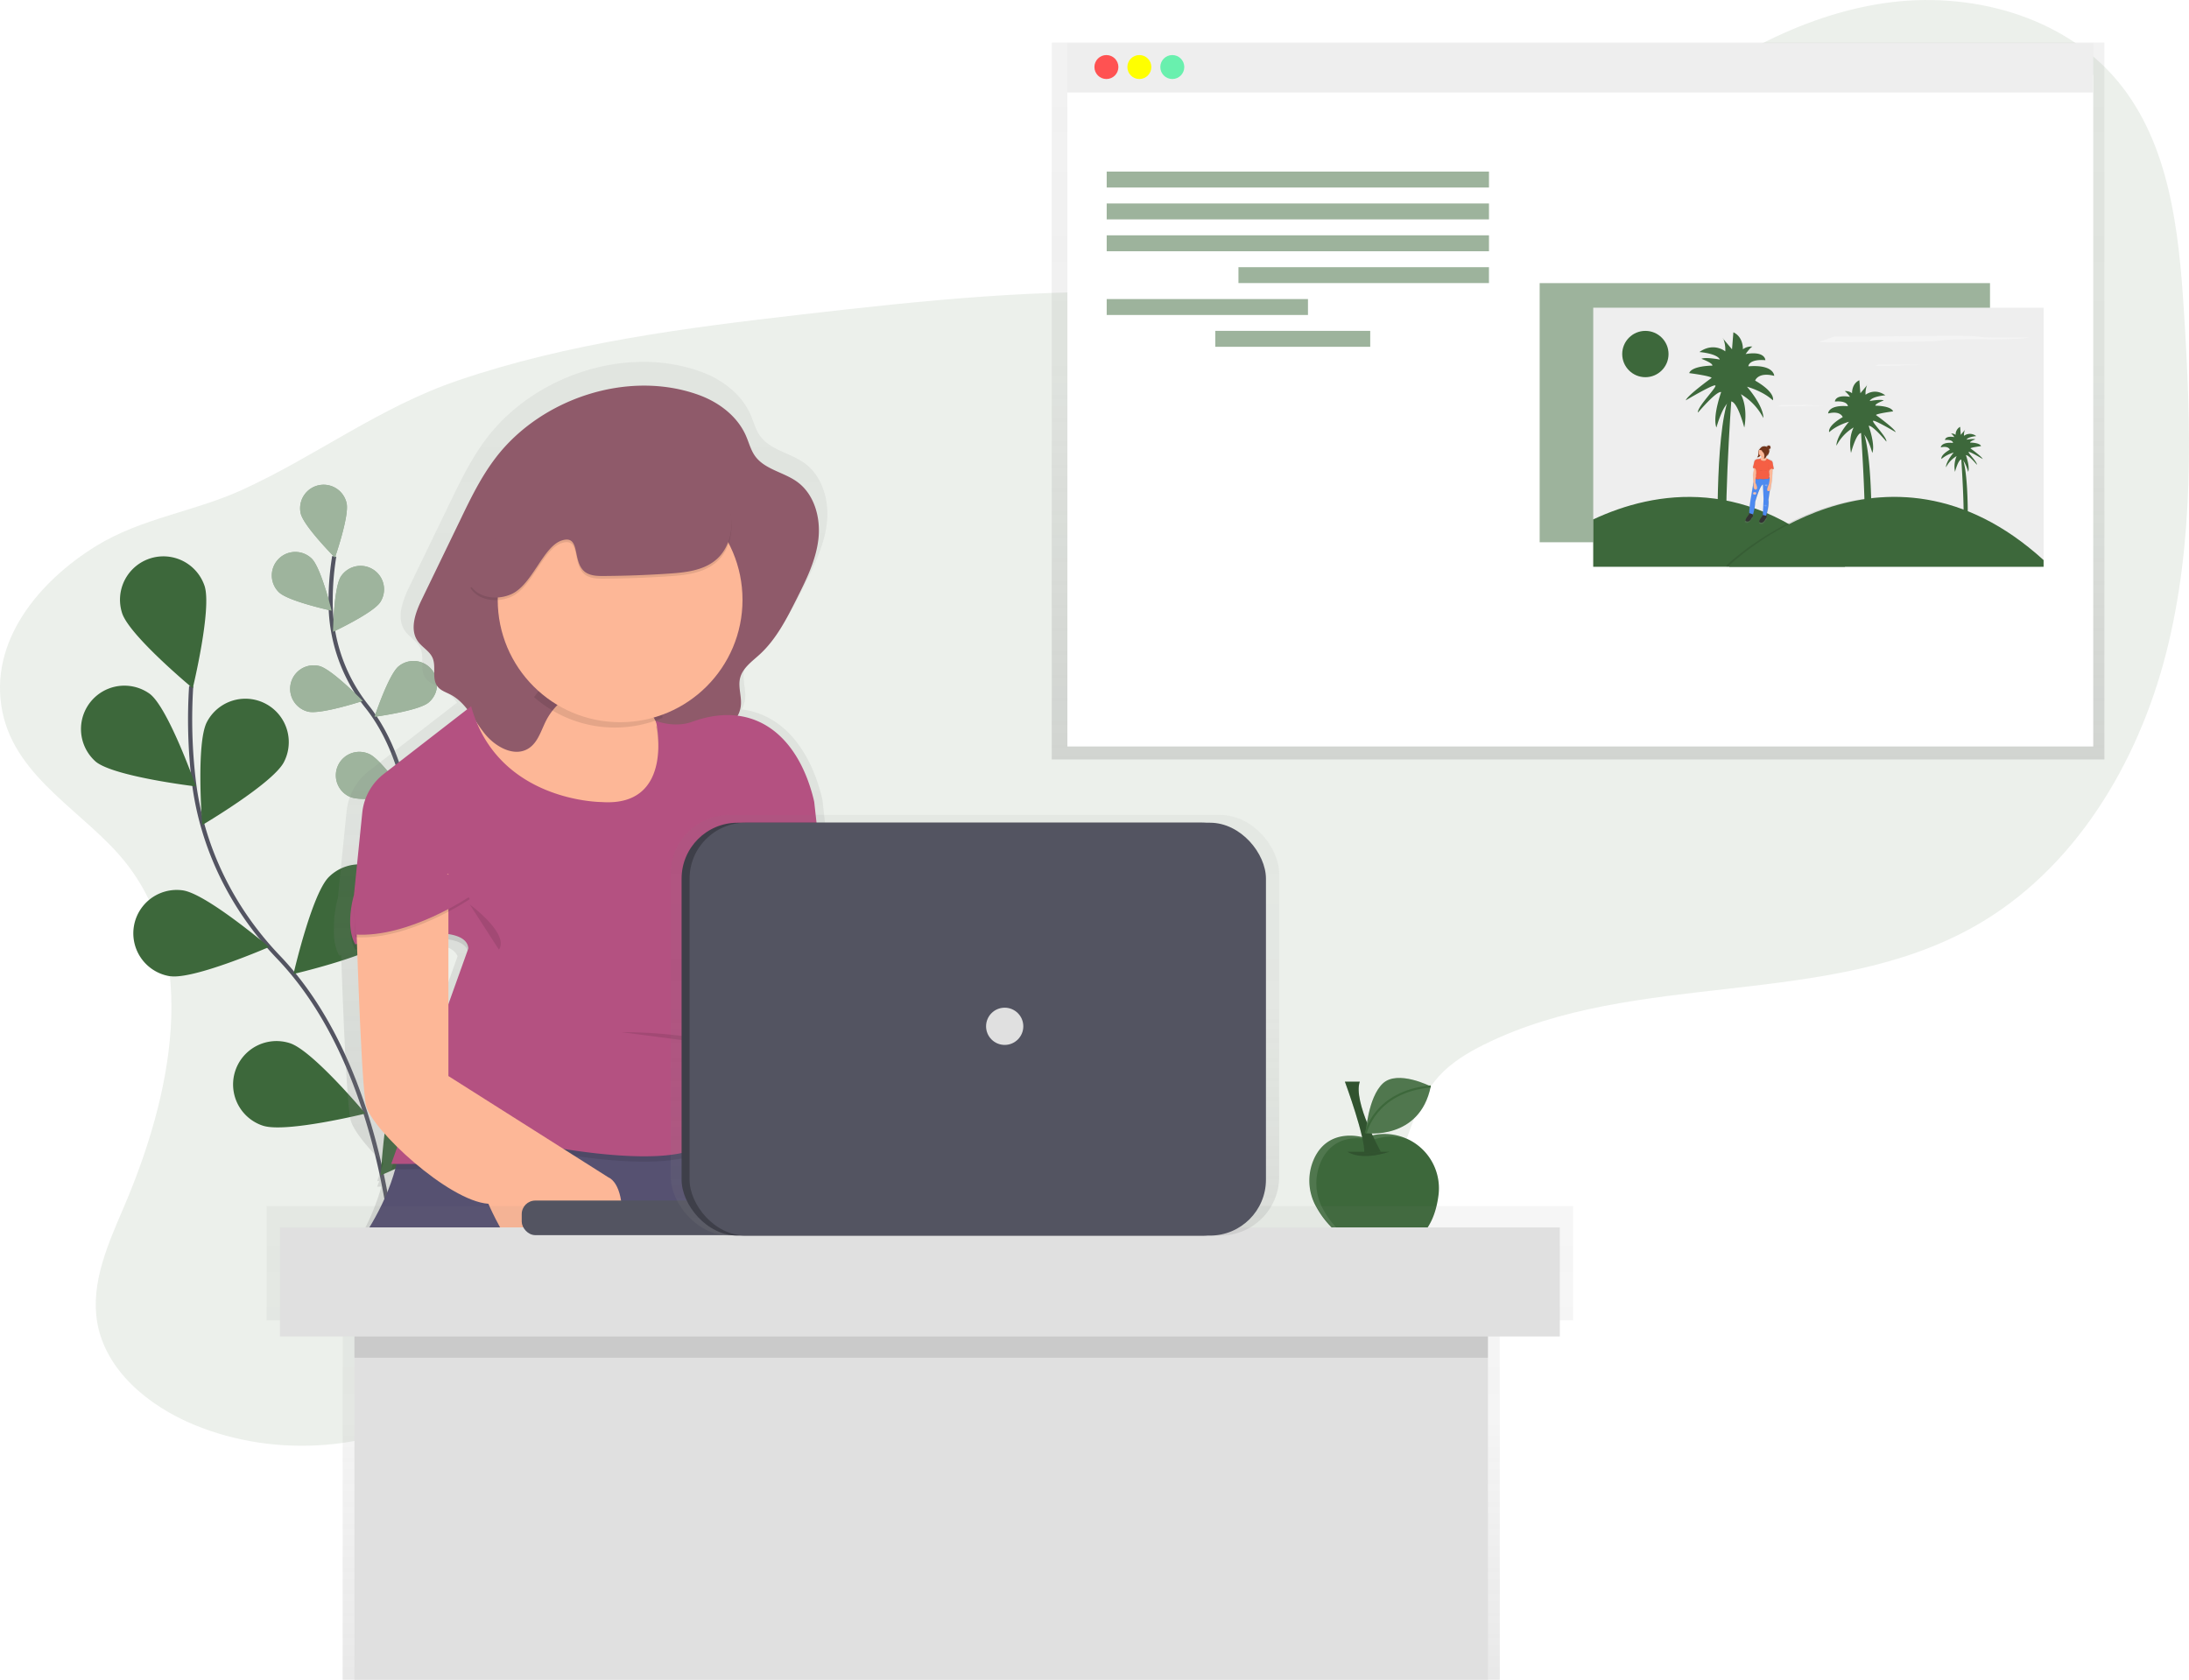 <svg data-name="Layer 1" xmlns="http://www.w3.org/2000/svg" xmlns:xlink="http://www.w3.org/1999/xlink" width="1050" height="805.83"><defs><linearGradient id="a" x1="756.96" y1="364.35" x2="756.96" y2="20.38" gradientUnits="userSpaceOnUse"><stop offset="0" stop-color="gray" stop-opacity=".25"/><stop offset=".54" stop-color="gray" stop-opacity=".12"/><stop offset="1" stop-color="gray" stop-opacity=".1"/></linearGradient><linearGradient id="b" x1="919.02" y1="298.54" x2="919.02" y2="260.1" xlink:href="#a"/><linearGradient id="c" x1="532.43" y1="677.74" x2="532.43" y2="220.6" gradientTransform="matrix(-1 0 0 1 923.85 0)" xlink:href="#a"/><linearGradient id="d" x1="441.23" y1="805.83" x2="441.23" y2="578.64" xlink:href="#a"/><linearGradient id="e" x1="467.66" y1="592.77" x2="467.66" y2="390.97" xlink:href="#a"/></defs><path d="M60.45 414.05c35.65 45.33 21.8 111.54-.85 164.58-7.59 17.76-16.16 36.54-13 55.58 3.91 23.28 24.69 40.31 46.51 49.33 39.77 16.45 87.37 12.53 123.92-10.21 31.58-19.65 54.2-51.6 86.32-70.35 53.76-31.38 122.18-19.53 180.55 2.09 41.3 15.29 86.45 35.18 127.48 19.2 28.87-11.25 48.83-38.62 59.71-67.64 5.25-14 9.06-29.17 19.09-40.28 6-6.6 13.74-11.29 21.71-15.24 72.77-36.08 164.67-16.76 235.35-56.77 47.73-27 78.29-78 91.82-131.16s12-108.9 8.52-163.64c-2.44-38.91-6.82-80.44-31.68-110.47C989.6 7.31 944.47-4.51 903.68 1.53s-77.77 27.56-110.3 52.9c-40.65 31.68-78.36 71.12-128.27 84-34 8.74-69.75 4-104.81 2.3-58.61-2.77-117.24 3.39-175.53 10.12-55.8 6.45-112 13.55-165.16 31.7-37.61 12.8-67.75 36.12-103.27 52.37-23.15 10.62-48.4 13.55-70.33 27.08-27 16.66-51.76 45.64-44.84 79.55 6.58 32.27 40.36 48.44 59.28 72.5z" fill="#3d683b" opacity=".1"/><path d="M189.78 612.21s-3.3-97.76-56.19-153c-22.2-23.18-36.78-52.62-40.64-84.48a249.26 249.26 0 01-1.24-45.57" fill="none" stroke="#535461" stroke-miterlimit="10" stroke-width="2"/><path d="M58.58 294.18c3.62 10.92 33.88 36 33.88 36s9.27-38.21 5.65-49.12a20.824 20.824 0 00-39.53 13.11zM46 365.47c9 7.2 48 11.82 48 11.82s-13-37.11-22-44.3a20.82 20.82 0 00-26 32.48zm35.65 102.85c11.38 1.68 47.41-14 47.41-14s-29.94-25.48-41.32-27.16a20.824 20.824 0 00-6.09 41.2zm44.52 71.74c10.93 3.58 49.1-5.82 49.1-5.82s-25.21-30.17-36.14-33.75a20.825 20.825 0 00-13 39.57zm10-174.42C130.86 375.84 97 395.82 97 395.82s-3.08-39.19 2.23-49.4a20.82 20.82 0 1136.94 19.22zm51.01 84.56c-8.12 8.15-46.4 17.07-46.4 17.07s8.79-38.32 16.9-46.47a20.82 20.82 0 1129.5 29.39zm38.3 88.99c-6.62 9.4-42.85 24.67-42.85 24.67s2.18-39.25 8.81-48.66a20.82 20.82 0 1134 24zm429.08 6.64s-15.88-5.38-23.52 8.61a25.52 25.52 0 00.34 24.57c5 9.07 15.36 20.85 35 19.8 16.62-.89 22.1-13.57 23.62-25.37a26.06 26.06 0 00-34.61-27.9z" fill="#3d683b"/><path d="M634.74 580.27a25.52 25.52 0 01-.34-24.57c7.64-14 23.52-8.61 23.52-8.61l.81-.29a25.83 25.83 0 0118.66.42 25.84 25.84 0 00-22-2.1l-.81.29s-15.88-5.38-23.52 8.61a25.52 25.52 0 00.34 24.57c3.31 6 8.92 13.11 18 17a39.35 39.35 0 01-14.66-15.32z" fill="#fff" opacity=".1"/><path d="M646.36 552.56s5.89 4.63 20.18 0" opacity=".2"/><path d="M645.1 518.92s10.09 27.33 9.25 34.48l8-.84s-13.46-24-10.09-33.64z" fill="#3d683b"/><path d="M645.1 518.92s10.09 27.33 9.25 34.48l8-.84s-13.46-24-10.09-33.64z" opacity=".2"/><path d="M686.29 521.2s-15.88-8.12-23-1.41-8.2 23.86-8.2 23.86 25.91 3.56 31.2-22.45z" fill="#3d683b"/><path d="M686.29 521.2s-15.88-8.12-23-1.41-8.2 23.86-8.2 23.86 25.91 3.56 31.2-22.45z" fill="#fff" opacity=".1"/><path d="M655.1 543.65s4.17-19.91 31.19-22.45" fill="none" stroke="#3d683b" stroke-miterlimit="10"/><path d="M198.63 424.51s3.24-52.86-22.43-85.34a80.24 80.24 0 01-17.57-47.62 135 135 0 011.68-24.63" fill="none" stroke="#535461" stroke-miterlimit="10" stroke-width="2"/><path d="M144.26 246.36c1.39 6.07 16.41 21.15 16.41 21.15s7-20.12 5.57-26.18a11.28 11.28 0 10-22 5zm-10.46 37.78c4.47 4.34 25.27 8.84 25.27 8.84s-5.09-20.67-9.56-25a11.272 11.272 0 10-15.71 16.17zm13.95 57.27c6 1.49 26.27-5.13 26.27-5.13s-14.83-15.27-20.87-16.76a11.273 11.273 0 00-5.4 21.89zm20.31 40.94c5.71 2.49 26.76-.62 26.76-.62s-12-17.56-17.74-20a11.27 11.27 0 10-9 20.66zm14.35-93.48c-3.38 5.23-22.66 14.25-22.66 14.25s.35-21.28 3.74-26.51a11.272 11.272 0 0118.92 12.26zm23.15 48.19c-4.79 4-25.89 6.82-25.89 6.82s6.7-20.2 11.5-24.18a11.274 11.274 0 0114.39 17.36zm16.07 49.93c-4.05 4.73-24.36 11.1-24.36 11.1s3.19-21 7.25-25.77A11.276 11.276 0 01221.64 387z" fill="#3d683b"/><path d="M144.26 246.36c1.39 6.07 16.41 21.15 16.41 21.15s7-20.12 5.57-26.18a11.28 11.28 0 10-22 5zm-10.46 37.78c4.47 4.34 25.27 8.84 25.27 8.84s-5.09-20.67-9.56-25a11.272 11.272 0 10-15.71 16.17zm13.95 57.27c6 1.49 26.27-5.13 26.27-5.13s-14.83-15.27-20.87-16.76a11.273 11.273 0 00-5.4 21.89zm20.31 40.94c5.71 2.49 26.76-.62 26.76-.62s-12-17.56-17.74-20a11.27 11.27 0 10-9 20.66zm14.35-93.48c-3.38 5.23-22.66 14.25-22.66 14.25s.35-21.28 3.74-26.51a11.272 11.272 0 0118.92 12.26zm23.15 48.19c-4.79 4-25.89 6.82-25.89 6.82s6.7-20.2 11.5-24.18a11.274 11.274 0 0114.39 17.36zm16.07 49.93c-4.05 4.73-24.36 11.1-24.36 11.1s3.19-21 7.25-25.77A11.276 11.276 0 01221.64 387z" fill="#fff" opacity=".5"/><path fill="url(#a)" d="M504.5 20.39v343.96h504.92V20.39H504.5z"/><path fill="#fff" d="M511.99 35.99h492.08v322.13H511.99z"/><path fill="#eee" d="M511.99 20.67h492.08v23.7H511.99z"/><circle cx="530.71" cy="32.16" r="5.75" fill="#ff5252"/><circle cx="546.52" cy="32.16" r="5.75" fill="#ff0"/><circle cx="562.32" cy="32.16" r="5.75" fill="#69f0ae"/><path fill="#3d683b" opacity=".5" d="M530.85 82.33h183.37v7.64H530.85zm0 15.28h183.37v7.64H530.85zm0 15.28h183.37v7.64H530.85zm63.2 15.28h120.16v7.64H594.05zm-63.2 15.29h96.55v7.64h-96.55zm52.09 15.28h74.32v7.64h-74.32zm155.59-22.92h216.02v124.33H738.53z"/><path fill="#eee" d="M764.23 147.62h216.02v124.33H764.23z"/><path d="M885.09 271.92H764.23v-22.74c29.53-13.8 74.96-21.55 120.86 22.74z" fill="#3d683b"/><path d="M978.86 268.7v3.22H828.13v-.69s74.17-72.18 150.73-2.53z" opacity=".1"/><path d="M980.25 268.7v3.22H829.52v-.69s74.17-72.18 150.73-2.53z" fill="#3d683b"/><circle cx="789.24" cy="169.85" r="11.11" fill="#3d683b"/><path d="M883.85 161.43c-1.27 0-2.69 0-3.65.08a4.44 4.44 0 00-1.27.26l-6.54 2.35c5.28.13 10.79.09 16.19 0l30.34-.23c3.09 0 6.35-.05 8.93-.24 1.73-.12 3-.31 4.59-.45 5.74-.51 14.12-.41 21.6-.39s16.51-.17 19.14-.92h-16.05c-1.73 0-3.55 0-5.08-.09-1.79-.1-2.88-.3-4.45-.44-2.6-.22-6.18-.25-9.52-.26-18.28-.01-36.35.43-54.23.33zm18.01 13.49h-.79a1 1 0 00-.27.06l-1.42.51h3.51l6.57-.05c.67 0 1.37 0 1.93-.05l1-.1c1.24-.11 3.06-.09 4.68-.08a25.5 25.5 0 004.15-.2h-4.58c-.33 0-.62-.07-1-.09-.56 0-1.34-.05-2.06-.06-3.94-.02-7.85.06-11.72.06zm-46.54 19.44h-.79a1 1 0 00-.27.06l-1.42.51h3.51l6.57-.05c.67 0 1.37 0 1.93-.05l1-.1c1.24-.11 3.06-.09 4.68-.08a25.5 25.5 0 004.15-.2h-4.58c-.33 0-.62-.07-1-.09-.56 0-1.34-.05-2.06-.06-3.93-.01-7.85.08-11.72.06z" fill="#f4f4f4"/><path d="M829.18 265.79H824s-1.63-57.12 5.22-74.75h1.31s-4.61 64.64-1.35 74.75z" fill="#3d683b"/><path d="M825.59 188.11s-4.24 11.75-2.28 17c0 0 2.94-10.77 6.37-12.4s7 12.4 7 12.4 2-8.81-1.63-16a28.38 28.38 0 0110.77 11.42s.65-4.9-7.83-15c0 0 7.51 2 12.4 6.53 0 0 1.63-3.59-8.49-9.47 0 0 1.31-4.24 9.14-2.28 0 0 0-5.55-12.4-4.57 0 0 0-3.59 8.16-2.94 0 0 0-4.57-9.47-2.94 0 0 2-2.94 3.26-3.59a6.56 6.56 0 00-4.57 1.31s.33-5.88-4.57-8.16l-.65 8.16s-5.49-6.47-4.24-5.22a14.32 14.32 0 011 6.2s-5.55-4.57-12.4.33c0 0 8.49.65 9.79 3.59 0 0-7.18-1.31-8.81-.33 0 0 5.55 2 5.22 3.26 0 0-9.79 0-11.1 3.59 0 0 10.12 1.31 10.77 2.28 0 0-11.75 8.49-12.4 10.77 0 0 12.08-7.18 14-7.18s-8.81 10.45-8.16 13.06c.03-.01 8.84-10.48 11.12-9.82zm68.02 75.55h4s1.25-43.64-4-57.11h-1s3.49 49.37 1 57.11z" fill="#3d683b"/><path d="M896.35 204.3s3.24 9 1.75 13c0 0-2.24-8.23-4.86-9.48s-5.36 9.48-5.36 9.48-1.5-6.73 1.25-12.22a21.68 21.68 0 00-8.23 8.73s-.5-3.74 6-11.47c0 0-5.74 1.5-9.48 5 0 0-1.25-2.74 6.48-7.23 0 0-1-3.24-7-1.75 0 0 0-4.24 9.48-3.49 0 0 0-2.74-6.23-2.24 0 0 0-3.49 7.23-2.24a11 11 0 00-2.49-2.74 5 5 0 013.49 1s-.25-4.49 3.49-6.23l.5 6.23s4.19-4.94 3.24-4a10.94 10.94 0 00-.75 4.74s4.24-3.49 9.48.25c0 0-6.48.5-7.48 2.74 0 0 5.49-1 6.73-.25 0 0-4.24 1.5-4 2.49 0 0 7.48 0 8.48 2.74 0 0-7.73 1-8.23 1.75 0 0 9 6.48 9.48 8.23 0 0-9.23-5.49-10.72-5.49s6.73 8 6.23 10c0-.07-6.73-8.05-8.48-7.55zm45 50.83h2.47s.77-27-2.47-35.37h-.62s2.16 30.58.62 35.37z" fill="#3d683b"/><path d="M943 218.37s2 5.56 1.08 8c0 0-1.39-5.1-3-5.87s-3.32 5.87-3.32 5.87a12.9 12.9 0 01.77-7.57 13.43 13.43 0 00-5.1 5.41s-.31-2.32 3.71-7.1a15.67 15.67 0 00-5.87 3.09s-.77-1.7 4-4.48c0 0-.62-2-4.32-1.08 0 0 0-2.63 5.87-2.16 0 0 0-1.7-3.86-1.39 0 0 0-2.16 4.48-1.39a6.79 6.79 0 00-1.54-1.7 3.11 3.11 0 012.16.62 4.18 4.18 0 012.16-3.86l.31 3.86s2.6-3.06 2-2.47a6.77 6.77 0 00-.46 2.93 4.81 4.81 0 015.87.15s-4 .31-4.63 1.7c0 0 3.4-.62 4.17-.15 0 0-2.63.93-2.47 1.54 0 0 4.63 0 5.25 1.7 0 0-4.79.62-5.1 1.08 0 0 5.56 4 5.87 5.1 0 0-5.71-3.4-6.64-3.4s4.17 4.94 3.86 6.18c.05.02-4.12-4.92-5.25-4.61z" fill="#3d683b"/><path d="M926 271.65l-.52-2.78a1.51 1.51 0 00-.47-1.09l-2.41-1.18a2.73 2.73 0 01-.43-.72v-.06a1.45 1.45 0 00.28-.57 1 1 0 000-.16.89.89 0 001-.72v-.06a.89.89 0 01-.81.67 2.46 2.46 0 001.09-2v-.1a.89.89 0 00.41-.6v-.06a.89.89 0 01-.43.56 2.45 2.45 0 00-.15-.67h.06a.89.89 0 00.89-.89v-.06a.89.89 0 01-.89.83h-.11a1.46 1.46 0 001-1.19v-.06a.89.89 0 01-.18.48.89.89 0 00-1.77-.26l-.16-.09a.89.89 0 01.81-.65h-.06a.89.89 0 00-.86.6 2.46 2.46 0 00-3.1.89c-.19.14-.43.34-.42.51a1.7 1.7 0 00-.21.26 3.41 3.41 0 00-.28 1.85 2 2 0 01-.64 1.7.85.85 0 00.66 0 2.51 2.51 0 00.58-.34 1.29 1.29 0 00.41-.39 2 2 0 00.37.19c.05.42.06.9-.12 1.05v-.08a2.26 2.26 0 01-1.57.45 2 2 0 00-1.62 1l-.75 3.21v.1a.24.24 0 00.18.18l.23.06A4.9 4.9 0 01916 273a13.7 13.7 0 00-.27 2.36c.06.4.16 2.46.2 3.44a10.19 10.19 0 00-.2 1l-1.12 6.71s-.83 5.37-.79 7l-.15.94s-2.27 2.85-1.6 3.25 1.69.58 2.67-.94a2.45 2.45 0 01.62-.94.92.92 0 00.31-.78l-.07-.66h.19a23.18 23.18 0 001-6.24s2.07-7.38 3.65-8.54l.15-.07.34 7.14-.34 7.88-.07.47s-2.27 2.85-1.6 3.25 1.69.58 2.67-.94a2.45 2.45 0 01.62-.94.92.92 0 00.31-.78l-.1-1c.39-1.32 1.4-5.15 1-7.36l.69-4.71c.7-.78.6-2.77.6-2.77.55-1.14.67-5.64.67-5.64l.14-2.22h.42l.05-.06v-.05zm-1.94 4.51c-.06-.15-.13-.31-.21-.46h-.06v-.17a1.92 1.92 0 00.08-.23.87.87 0 00.13-.48 4.54 4.54 0 01.1 1.34zm-.21-1.9l-.14-1.49v-.12l.19 1.89zm-6.59.2a.52.52 0 00-.12.4 1.69 1.69 0 00.06.45l-.22.93v-1.78a3.93 3.93 0 00.37-.6 1 1 0 01-.04.6z" transform="translate(-75 -47.08)" fill="url(#b)"/><path d="M843.71 215.92a3.28 3.28 0 00-.27 1.78 1.89 1.89 0 01-.62 1.64.82.82 0 00.63 0 2.42 2.42 0 00.56-.33 1.24 1.24 0 00.39-.38 1.48 1.48 0 00.09-.76 8 8 0 01.12-1.35c0-.28.31-1 0-1.18s-.76.36-.9.58z" fill="#72351c"/><path d="M839.12 245.43l-.21 1.37s-2.19 2.75-1.54 3.13 1.63.56 2.57-.9a2.36 2.36 0 01.6-.9.89.89 0 00.3-.75l-.21-2.12zm6.59.55l-.21 1.37s-2.19 2.75-1.54 3.13 1.63.56 2.57-.9a2.36 2.36 0 01.6-.9.89.89 0 00.3-.75l-.21-2.12z" fill="#333"/><path d="M842.3 229.37s-1 .74-1.41 3.33l-1.08 6.46a57 57 0 00-.74 7l1.82.62a22.33 22.33 0 001-6s2.19-7.79 3.72-8.34l.32 6.88-.34 7.76 1.56.31s1.58-4.93 1.08-7.54l.81-5.55a8.22 8.22 0 00-.36-5.53z" fill="#4d8af0"/><path d="M845.43 232.54v-.12c-1.53.55-3.72 8.34-3.72 8.34a21.88 21.88 0 01-.94 5.94l.2.07a22.33 22.33 0 001-6s1.94-7.11 3.46-8.23zm3.28-3.79h-.21a8.23 8.23 0 01.35 5.51l-.81 5.55c.48 2.47-.92 7-1.06 7.5h.2s1.58-4.93 1.08-7.54l.81-5.55a8.22 8.22 0 00-.36-5.47z" opacity=".1"/><path d="M840.9 224.31a.23.23 0 00.18.23 3.6 3.6 0 011.38.66c.77.6-.81-1.2-.81-1.2l-.53.12-.22.19z" fill="#f55f44"/><path d="M840.9 224.31a.23.23 0 00.18.23 3.6 3.6 0 011.38.66c.77.6-.81-1.2-.81-1.2l-.53.12-.22.19z" opacity=".1"/><path d="M848.42 225.92a4.83 4.83 0 012.17-.86.2.2 0 00.2-.2 1.73 1.73 0 00-2.37 1.06z" fill="#f55f44"/><path d="M850.79 224.83a1.73 1.73 0 00-2.37 1.06s1.34-1 2.27-.86" opacity=".1"/><circle cx="846.31" cy="216.46" r="2.37" fill="#72351c"/><path d="M844.67 218.12s.34 1.39 0 1.68-1 .81-.5 1.22 2.32 1.1 2.92.77 1.29-.24 1.13-.93-1.48-.55-1.51-4z" fill="#fdb797"/><path d="M841.32 223.92a8.67 8.67 0 01-.14 2.25 13.2 13.2 0 00-.26 2.27c.07.5.22 3.81.22 3.81s-.26 2.9 1.15 2.63-.22-3.3-.22-3.3l.07-4a3.69 3.69 0 00.72-1.77c.06-.89-1.54-1.89-1.54-1.89z" opacity=".1"/><path d="M841.29 223.92a8.67 8.67 0 01-.14 2.25 13.2 13.2 0 00-.26 2.27c.07.5.22 3.81.22 3.81s-.26 2.9 1.15 2.63-.22-3.3-.22-3.3l.07-4a3.69 3.69 0 00.72-1.77c.07-.89-1.54-1.89-1.54-1.89z" fill="#fdb797"/><path d="M850.32 224.11l-.19 3.09s-.12 4.33-.65 5.43c0 0 .14 3-1.27 3s.24-3.33.24-3.33.76-3.38.37-4.46l-.37-3.71z" opacity=".1"/><path d="M850.34 224.11l-.19 3.09s-.12 4.33-.65 5.43c0 0 .14 3-1.27 3s.24-3.33.24-3.33.76-3.38.37-4.46l-.37-3.71z" fill="#fdb797"/><path d="M845.75 221.11s1.14.53 1.77-1l2.33 1.14a1.45 1.45 0 01.45 1.05l.5 2.68a1.71 1.71 0 00-2.23 1l.14 1.51a1.62 1.62 0 01-.07 1.13.25.25 0 000 .2.74.74 0 01-.67 1 14.12 14.12 0 00-1.87.14c-.5.14-2-.29-2.51 0s-1.56-.22-1.56-.22l.29-1.22s-.19-.6 0-.81a5.21 5.21 0 00-.12-2.61s-.86-.81-1.36-.67l.72-3.09a1.88 1.88 0 011.56-1 2.18 2.18 0 001.51-.43s-.56 1.01 1.12 1.2z" opacity=".1"/><path d="M845.87 221.06c.31.08 1.15.18 1.65-1.08l2.33 1.14a1.45 1.45 0 01.45 1.05l.5 2.68a1.71 1.71 0 00-2.23 1l.14 1.51.09.3a.85.85 0 01-.12.76.27.27 0 000 .28.74.74 0 01-.67 1 14.12 14.12 0 00-1.87.14c-.5.14-2-.29-2.51 0s-1.56-.22-1.56-.22l.29-1.22s-.19-.6 0-.81a5.21 5.21 0 00-.12-2.61s-.86-.81-1.36-.67l.72-3.09a1.88 1.88 0 011.56-1 2.18 2.18 0 001.51-.43s-.56 1 .92 1.25z" opacity=".1"/><path d="M845.87 221.11c.31.08 1.15.18 1.65-1.08l2.33 1.14a1.45 1.45 0 01.45 1.05l.5 2.68a1.71 1.71 0 00-2.23 1l.14 1.51a1.62 1.62 0 01-.07 1.13.25.25 0 000 .2.74.74 0 01-.67 1 14.12 14.12 0 00-1.87.14c-.5.14-2-.29-2.51 0s-1.56-.22-1.56-.22l.29-1.22s-.19-.6 0-.81a5.21 5.21 0 00-.12-2.61s-.86-.81-1.36-.67l.72-3.09a1.88 1.88 0 011.56-1 2.18 2.18 0 001.51-.43s-.56 1 .92 1.25z" fill="#f55f44"/><path d="M846.75 216.97l-2 1.27a6.61 6.61 0 01.12.66 2 2 0 00.73.14 2.05 2.05 0 001.32-.6 7.91 7.91 0 01-.17-1.47z" opacity=".1"/><circle cx="845.52" cy="216.96" r="1.96" fill="#fdb797"/><circle cx="848.42" cy="214.59" r=".86" fill="#72351c"/><path d="M848.58 215.5a.86.86 0 01-.86-.8v.06a.86.86 0 101.72 0v-.06a.86.86 0 01-.86.8z" fill="#72351c"/><path d="M848.09 216.36a.86.86 0 01-.7-.94v.06a.864.864 0 001.7.31v-.06a.86.86 0 01-1 .63zm-.67 2.06a.86.86 0 01-.7-.94v.06a.864.864 0 101.7.31v-.06a.86.86 0 01-1 .63zm1.16-3.37a.86.86 0 01-.86-.8v.06a.86.86 0 001.72 0v-.06a.86.86 0 01-.86.8z" fill="#72351c"/><path d="M847.38 214.58a.86.86 0 01.81-.85h-.06a.86.86 0 000 1.72h.06a.86.86 0 01-.81-.87z" fill="#72351c"/><path d="M848.25 222.71a3.1 3.1 0 010 1.29s-.12 1.13.07 1.32m-5.89-2.4a3.1 3.1 0 010 1.29s-.12 1.13.07 1.32m-.12 2.06a.86.86 0 00.57 0 1.2 1.2 0 01.69 0m-.97-1.67a5 5 0 002-.31s2.44.6 3.14.17" opacity=".1"/><rect x="840.9" y="236.21" width="1.51" height=".93" rx=".42" ry=".42" fill="#fdb797"/><path d="M840.9 236.45h.81l.7.11h-.25zm5.43-3.88h.81l.7.07h-.25zm0 .17h.81l.7.07h-.25zm0 .18h.81l.7.07h-.25zm0 .15h.81l.7.07h-.25zm-5.43 4.04h.81l.7.08h-.25zm0-.08h.81l.7.08h-.25zm0-.11h.81l.7.08h-.25zm0-.06h.81l.7.08h-.25zm0-.52h.81l.7.11h-.25zm0-.14h.81l.7.11h-.25z" fill="#f0e4e4"/><path d="M845.85 215.7a4.75 4.75 0 00.27 2.16 2.58 2.58 0 01-.12 2.06.68.68 0 00.61-.15 2.37 2.37 0 00.44-.52 1.39 1.39 0 00.27-.54 2.15 2.15 0 00-.14-.91 11.77 11.77 0 01-.29-1.62c0-.33 0-1.29-.37-1.38s-.6.62-.67.9z" opacity=".1"/><path d="M845.9 215.68a4.75 4.75 0 00.27 2.16 2.58 2.58 0 01-.11 2.08.68.68 0 00.61-.15 2.37 2.37 0 00.44-.52 1.39 1.39 0 00.27-.54 2.15 2.15 0 00-.14-.91 11.77 11.77 0 01-.29-1.62c0-.33 0-1.29-.37-1.38s-.58.6-.68.88z" fill="#72351c"/><path d="M845.06 216.19c.16.17.2.43.34.63a1.23 1.23 0 001 .39.55.55 0 01.28.06c.15.1.16.32.26.47a.55.55 0 00.82 0 1.34 1.34 0 00.24-.82 5.35 5.35 0 000-1 1.59 1.59 0 00-.44-1.06 1.84 1.84 0 00-.77-.33 2.28 2.28 0 00-1.19-.09 2.14 2.14 0 00-.54.27l-.7.47c-.26.18-.74.54-.27.74.34.07.72 0 .97.27z" opacity=".1"/><path d="M845.11 216.17c.16.17.2.43.34.63a1.23 1.23 0 001 .39.55.55 0 01.28.06c.15.1.16.32.26.47a.55.55 0 00.82 0 1.34 1.34 0 00.31-.86 5.35 5.35 0 000-1 1.59 1.59 0 00-.44-1.06 1.84 1.84 0 00-.77-.33 2.28 2.28 0 00-1.19-.09 2.14 2.14 0 00-.54.27l-.7.47c-.26.18-.74.54-.27.74.27.06.64.06.9.31z" fill="#72351c"/><path d="M846.38 232.57h.81l.7.07h-.25zm0 .17h.81l.7.07h-.25zm0 .18h.81l.7.07h-.25zm0 .15h.81l.7.07h-.25zm-.38 9.23h.81l.7.07h-.25zm0 .16h.81l.7.07h-.25zm0 .17h.81l.7.07h-.25zm0 .17h.81l.7.07h-.25z" fill="#f0e4e4"/><path d="M392.38 694.68h-79.54v-44.81h79.54zm-76.18-3.36H389v-38.09h-72.8z" fill="#3d683b" opacity=".2"/><path d="M334.9 674.58c5 2.92 10.27 4.11 15.72 2.3a24.38 24.38 0 004.09-1.81c51 1.08 98.23.58 100.06-4.91 3-9.1-16-53.92-25.59-75.58a24.28 24.28 0 007-7.31c13.32 15.23 38.1 34.88 52.83 35.86 0 0 21.5 51.07 45.69 43s26.88-51.07 14.78-56.44l-80.63-51.07v-84.74a31.74 31.74 0 003.37-15.7c0-1 .05-2 0-3l-2.69-24.19s-.14-.8-.51-2.25c-6-23.31-19.37-39-38.22-41.33a13.77 13.77 0 001.64-5.43c.39-4.52-1.49-9.13-.43-13.54 1.24-5.14 6-8.46 9.91-12 8.35-7.64 13.61-18 18.69-28.11 4.84-9.63 9.75-19.51 11-30.21s-2-22.58-10.75-28.88c-6.8-4.91-16.37-6.2-21.26-13-2.19-3.06-3.1-6.83-4.61-10.27-4.35-9.91-13.73-16.94-23.91-20.61-35.72-12.86-79.54 1.9-102.33 31.56-7.44 9.68-12.81 20.76-18.12 31.75l-19.2 39.69c-3.31 6.83-6.51 15.36-2.09 21.53 2.16 3 5.86 4.86 7.36 8.25 2 4.5-.5 10.39 2.44 14.35 1.62 2.19 4.43 3.06 6.84 4.34a26.78 26.78 0 018.27 7.33l-42.16 32.67a28.39 28.39 0 00-10.86 19.61L237.06 478a50.56 50.56 0 00-1.88 14.51c-.15 4.38.36 9.21 2.55 13l.92-.22c1 29.15 2.74 71.09 4.46 78.84 1 4.6 7.31 12.71 15.81 21.07l-3 8.5h1l-1 2.67h2c-8.48 30.64-31.55 53.73-31.55 53.73s53.35 2.9 108.53 4.48zM284.76 533v-32.67c4.92.76 8.55 2.46 9.71 5.56zM299 390.82l.16.24h-.06z" transform="translate(-75 -47.08)" fill="url(#c)"/><path d="M345.31 417.92s2.55 90.62 5.11 102.11 39.58 45.99 58.71 47.27c0 0 20.42 48.5 43.4 40.84s25.53-48.5 14-53.61L390 506.03v-97z" fill="#fdb797"/><path d="M347.23 529.01s33.19 71.48 29.36 83-217 0-217 0 39.57-39.57 31.91-83z" fill="#565171"/><path d="M321.7 317.13s-5.11 49.78 3.83 61.27-35.74 17.86-39.53 17.86-44.67-14-52.33-17.87-14-31.91-14-31.91 38.29 7.66 49.78-37z" fill="#fdb797"/><path d="M335.08 189.44c9.67 3.48 18.58 10.16 22.71 19.57 1.44 3.27 2.3 6.85 4.38 9.76 4.64 6.48 13.73 7.7 20.19 12.37 8.29 6 11.36 17.27 10.21 27.43s-5.82 19.55-10.41 28.69c-4.83 9.61-9.82 19.44-17.75 26.7-3.7 3.39-8.24 6.54-9.42 11.42-1 4.19.78 8.56.4 12.86-.92 10.61-13.6 15.55-24.19 16.73-4.6.51-9.87.54-13.11-2.77-1.66-1.7-2.49-4-3.55-6.14a29.43 29.43 0 00-52.49-.54c-2.48 4.78-3.93 10.57-8.45 13.49-6.92 4.47-16.17-.78-21.26-7.24s-8.8-14.58-16.07-18.45c-2.29-1.22-5-2-6.49-4.12-2.79-3.76-.42-9.35-2.31-13.63-1.43-3.22-4.94-5-7-7.84-4.2-5.86-1.16-14 2-20.45l18.24-37.7c5-10.44 10.15-21 17.21-30.16 21.61-28.18 63.23-42.2 97.16-29.98z" fill="#8f5a6a"/><path d="M288.52 387.33s-49.78 0-62.54-45.95l-41.9 32.47a27 27 0 00-10.31 18.63l-4 39.53s-4.47 14.68.64 23.61c0 0 53-13.4 54.25 1.91l-36.98 103.39s57.44 1.28 72.75-8.93c0 0 62.54 12.76 77.86-1.28s30.63-12.76 17.87-44.67c0 0 25.53-25.53 14-61.27s-.64.64-.64.64 24.89-12.13 23.61-35.1l-2.55-23s-.14-.76-.49-2.13c-7.78-30.28-28.69-47-58.08-36.34-8.59 3.11-17.37-.45-17.37-.45s9.61 41.53-26.12 38.94z" opacity=".1"/><path d="M288.52 384.78s-49.78 0-62.54-45.95l-41.9 32.47a27 27 0 00-10.31 18.62l-4 39.53s-4.47 14.68.64 23.61c0 0 53-13.4 54.25 1.91l-37 103.39s57.44 1.28 72.75-8.93c0 0 62.54 12.76 77.86-1.28s30.63-12.76 17.87-44.67c0 0 25.53-25.53 14-61.27s-.64.64-.64.64 24.89-12.13 23.61-35.1l-2.55-23s-.14-.76-.49-2.13c-7.78-30.28-28.69-47-58.08-36.34-8.59 3.11-17.37-.45-17.37-.45s9.63 41.5-26.1 38.95z" fill="#b45181"/><path d="M170.45 428.17s2.55 90.62 5.11 102.11 39.57 45.95 58.71 47.23c0 0 20.42 48.5 43.4 40.84s25.53-48.5 14-53.61l-76.58-48.5v-97z" fill="#fdb797"/><path d="M225.33 431.36s-29.33 19.92-54.88 18.26c0 0-2.55-34.21 5.11-36.12s40.84 0 49.77 17.86z" opacity=".1"/><path d="M225.33 430.09s-29.33 19.92-54.88 18.25c0 0-2.55-34.21 5.11-36.12s40.84 0 49.77 17.87z" fill="#b45181"/><path d="M266.82 312.02l52.33 7.66s-1.18 11.52-1.41 24.75a58.74 58.74 0 01-61.59-10c4.38-5.4 8.16-12.66 10.67-22.41z" opacity=".1"/><circle cx="297.45" cy="287.77" r="58.71" fill="#fdb797"/><path d="M282 276.49c2.42 1.12 5.18 1.14 7.85 1.12q15.58-.1 31.13-1.15c7.86-.53 16.24-1.45 22.3-6.48 8.16-6.77 9.45-19.46 5.24-29.19s-12.8-16.9-21.87-22.38a65.29 65.29 0 00-16.52-7.49c-16.83-4.57-35.44 1-48.81 12.25s-21.89 27.38-26.4 44.23c-1.56 5.83-3.56 12.77-9.33 14.54 3.84 6.39 13.21 7.4 19.95 4.2 9.92-4.72 15-22.78 23.91-25.62 9.91-3.13 4.13 12.11 12.55 15.97z" opacity=".1"/><path d="M282 275.21c2.42 1.12 5.18 1.14 7.85 1.12q15.58-.1 31.13-1.15c7.86-.53 16.24-1.45 22.3-6.48 8.16-6.77 9.45-19.46 5.24-29.19s-12.8-16.9-21.87-22.38a65.29 65.29 0 00-16.49-7.44c-16.83-4.57-35.44 1-48.81 12.25s-21.89 27.38-26.4 44.23c-1.56 5.83-3.56 12.77-9.33 14.54 3.84 6.39 13.21 7.4 19.95 4.2 9.92-4.72 15-22.78 23.91-25.62 9.88-3.17 4.1 12.06 12.52 15.92z" fill="#8f5a6a"/><path d="M356.8 502.84a226.11 226.11 0 00-58.71-7.66m-72.76-61.26s19.15 14 14 21.7" opacity=".1"/><path fill="url(#d)" d="M754.58 578.64h-626.7v54.79h36.48v172.41H719.4V633.43h35.18v-54.79z" opacity=".7"/><path fill="#e0e0e0" d="M170 610.55h543.73v195.29H170z"/><path opacity=".1" d="M170 620.76h543.73v30.63H170z"/><path fill="#e0e0e0" d="M134.26 588.85H748.2v52.33H134.26z"/><rect x="250.26" y="575.97" width="117.43" height="16.59" rx="6.5" ry="6.5" fill="#535461"/><rect x="321.73" y="390.97" width="291.85" height="201.8" rx="28.22" ry="28.22" fill="url(#e)" opacity=".7"/><rect x="326.94" y="394.7" width="276.47" height="198.07" rx="26.84" ry="26.84" fill="#3e3f49"/><rect x="330.77" y="394.7" width="276.47" height="198.07" rx="26.84" ry="26.84" fill="#535461"/><circle cx="481.92" cy="492.37" r="8.93" fill="#e0e0e0"/></svg>